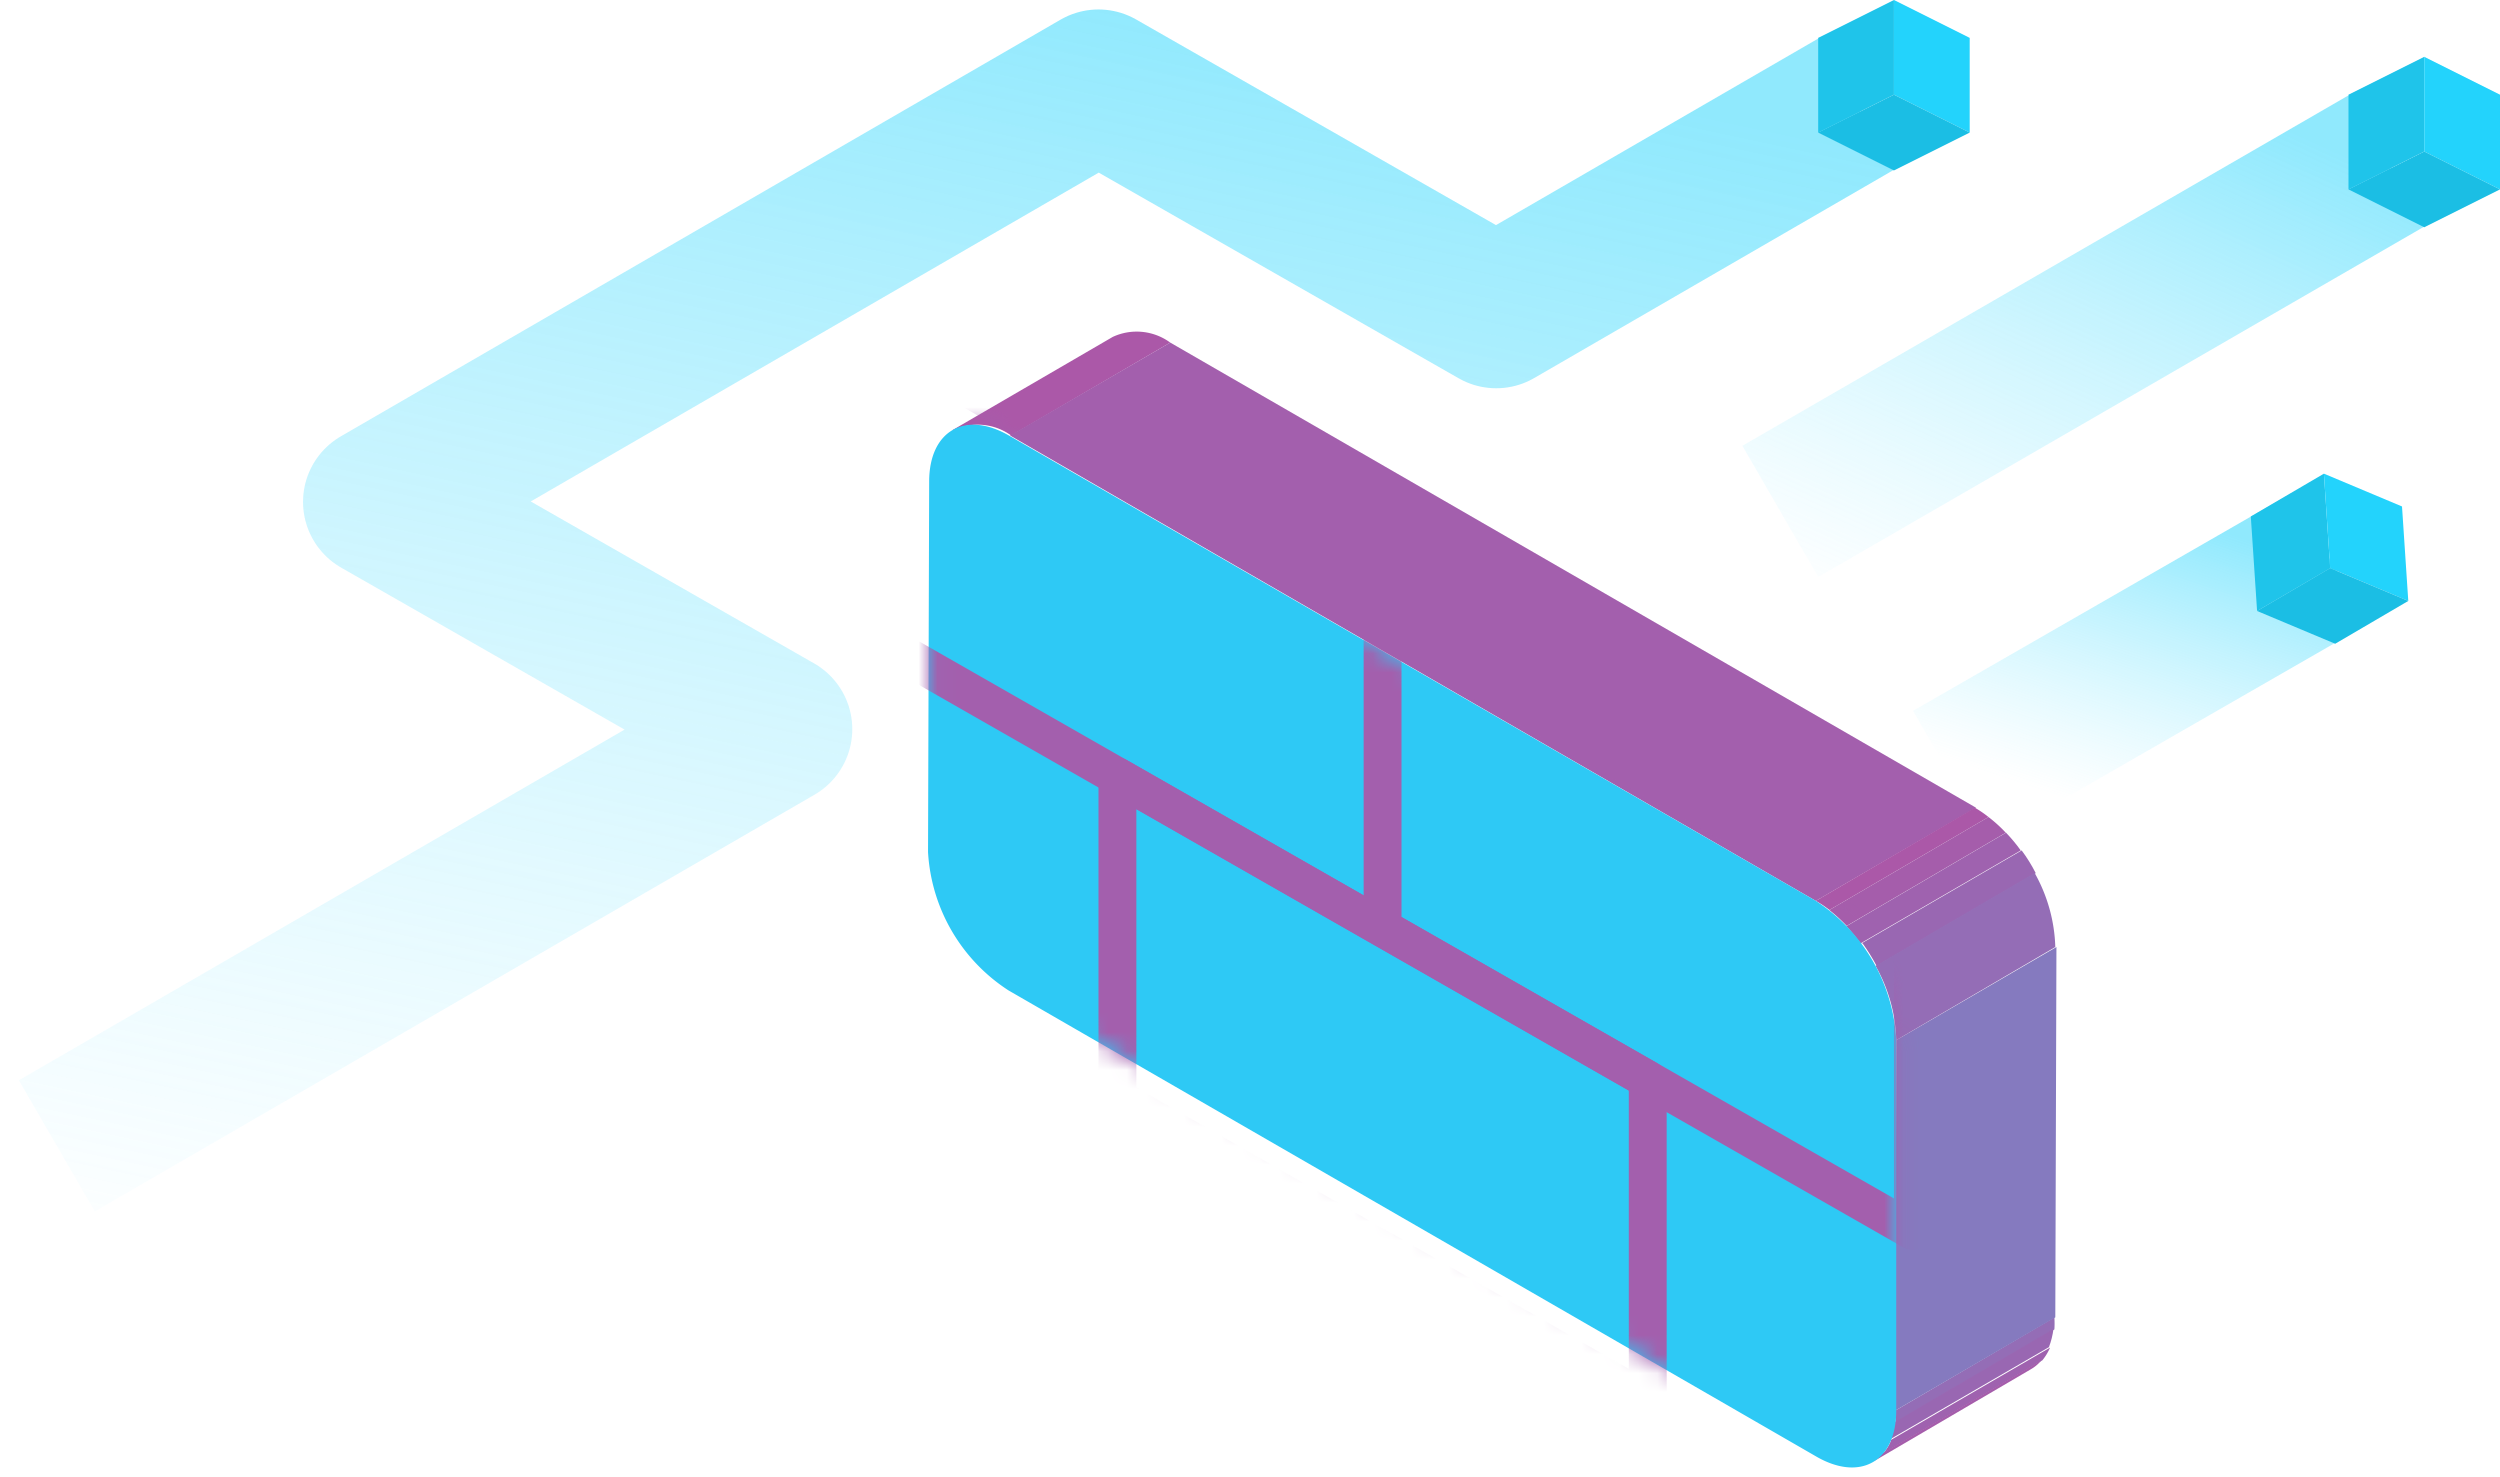 <svg width="132" height="78" viewBox="0 0 132 78" fill="none" xmlns="http://www.w3.org/2000/svg"><path opacity=".5" d="M98 5.5l-19 11-21-12-19 11-19 11 21 12-38 22" stroke="url(#paint0_linear)" stroke-width="8" stroke-linejoin="round"/><path d="M96 7V2l4-2v5l-4 2z" fill="#1FC4EA"/><path d="M100 5V0l4 2v5l-4-2z" fill="#23D3FC"/><path d="M104 7l-4 2-4-2 4-2 4 2z" fill="#1BBEE4"/><path d="M50.296 22.707l8.458-4.919a3 3 0 013.035.3l-8.398 4.907a3 3 0 00-3.035-.288" fill="#AB58A8"/><path d="M100.074 74.477l8.398-4.92a5.19 5.19 0 010 .636l-8.398 4.92a5.62 5.62 0 000-.636z" fill="#946DB6"/><path d="M100.026 75.089l8.398-4.92c-.043.329-.123.65-.24.96l-8.458 4.907c.127-.302.208-.621.24-.947" fill="#9967B2"/><path d="M99.786 76.06l8.458-4.907a2.856 2.856 0 01-.408.672l-8.398 4.907a2.4 2.4 0 00.408-.672" fill="#9F62AF"/><path d="M99.39 76.732l8.398-4.907a2.045 2.045 0 01-.552.468l-8.398 4.92c.21-.127.397-.29.552-.48z" fill="#A55DAB"/><path d="M100.122 54.92l8.458-4.918-.06 19.556-8.446 4.919.048-19.556z" fill="#857ABF"/><path d="M53.331 22.995l8.458-4.907 42.544 24.559-8.458 4.92L53.33 22.994z" fill="#A35FAD"/><path d="M95.875 47.566l8.398-4.919a5.9 5.9 0 01.72.492l-8.398 4.907a5.769 5.769 0 00-.72-.48z" fill="#AB58A8"/><path d="M96.594 48.046l8.399-4.907c.326.25.631.527.912.828l-8.399 4.919a8.587 8.587 0 00-.924-.84" fill="#A55DAB"/><path d="M97.518 48.886l8.399-4.92c.282.294.542.606.779.937l-8.458 4.907c-.24-.321-.496-.63-.768-.924" fill="#9F62AF"/><path d="M98.286 49.81l8.458-4.907c.281.378.53.78.744 1.2l-8.398 4.906c-.22-.416-.469-.817-.744-1.2" fill="#9967B2"/><path d="M99.03 50.997l8.398-4.907a8.461 8.461 0 011.092 3.912l-8.398 4.919a8.33 8.33 0 00-1.092-3.924z" fill="#946DB6"/><path d="M95.875 47.566a9.358 9.358 0 014.247 7.355v19.556c0 2.7-1.92 3.79-4.271 2.4L53.247 52.292A9.334 9.334 0 0149 44.987l.06-19.557c0-2.699 1.92-3.79 4.271-2.399l42.544 24.535z" fill="#2EC9F5"/><mask id="a" maskUnits="userSpaceOnUse" x="49" y="22" width="52" height="56"><path d="M95.875 47.566a9.358 9.358 0 014.247 7.355v19.556c0 2.7-1.92 3.79-4.271 2.4L53.247 52.292A9.334 9.334 0 0149 44.987l.06-19.557c0-2.699 1.92-3.79 4.271-2.399l42.544 24.535z" fill="#2EC9F5"/></mask><g mask="url(#a)" stroke="#A35FAD" stroke-width="2" stroke-linejoin="round"><path d="M73 49V33l28 16v16L73 49zM45 33V17l28 16v16L45 33z"/><path d="M59 58V41l28 16v17L59 58z"/></g><path opacity=".5" d="M123 29.5L103 41" stroke="url(#paint1_linear)" stroke-width="8" stroke-linejoin="round"/><path d="M119.174 32.26l-.331-4.99 3.859-2.26.331 4.989-3.859 2.26z" fill="#1FC4EA"/><path d="M123.033 29.999l-.331-4.99 4.124 1.732.331 4.989-4.124-1.731z" fill="#23D3FC"/><path d="M127.157 31.73l-3.859 2.26-4.124-1.73 3.859-2.261 4.124 1.73z" fill="#1BBEE4"/><path opacity=".5" d="M126 8.5L94 27" stroke="url(#paint2_linear)" stroke-width="8" stroke-linejoin="round"/><path d="M124 10V5l4-2v5l-4 2z" fill="#1FC4EA"/><path d="M128 8V3l4 2v5l-4-2z" fill="#23D3FC"/><path d="M132 10l-4 2-4-2 4-2 4 2z" fill="#1BBEE4"/><defs><linearGradient id="paint0_linear" x1="58.5" y1="-.5" x2="42.09" y2="76.154" gradientUnits="userSpaceOnUse"><stop stop-color="#21D3FC"/><stop offset="1" stop-color="#71E4FF" stop-opacity="0"/></linearGradient><linearGradient id="paint1_linear" x1="123" y1="30" x2="117.913" y2="45.156" gradientUnits="userSpaceOnUse"><stop stop-color="#21D3FC"/><stop offset="1" stop-color="#71E4FF" stop-opacity="0"/></linearGradient><linearGradient id="paint2_linear" x1="126" y1="9.304" x2="112.172" y2="39.643" gradientUnits="userSpaceOnUse"><stop stop-color="#21D3FC"/><stop offset="1" stop-color="#71E4FF" stop-opacity="0"/></linearGradient></defs></svg>